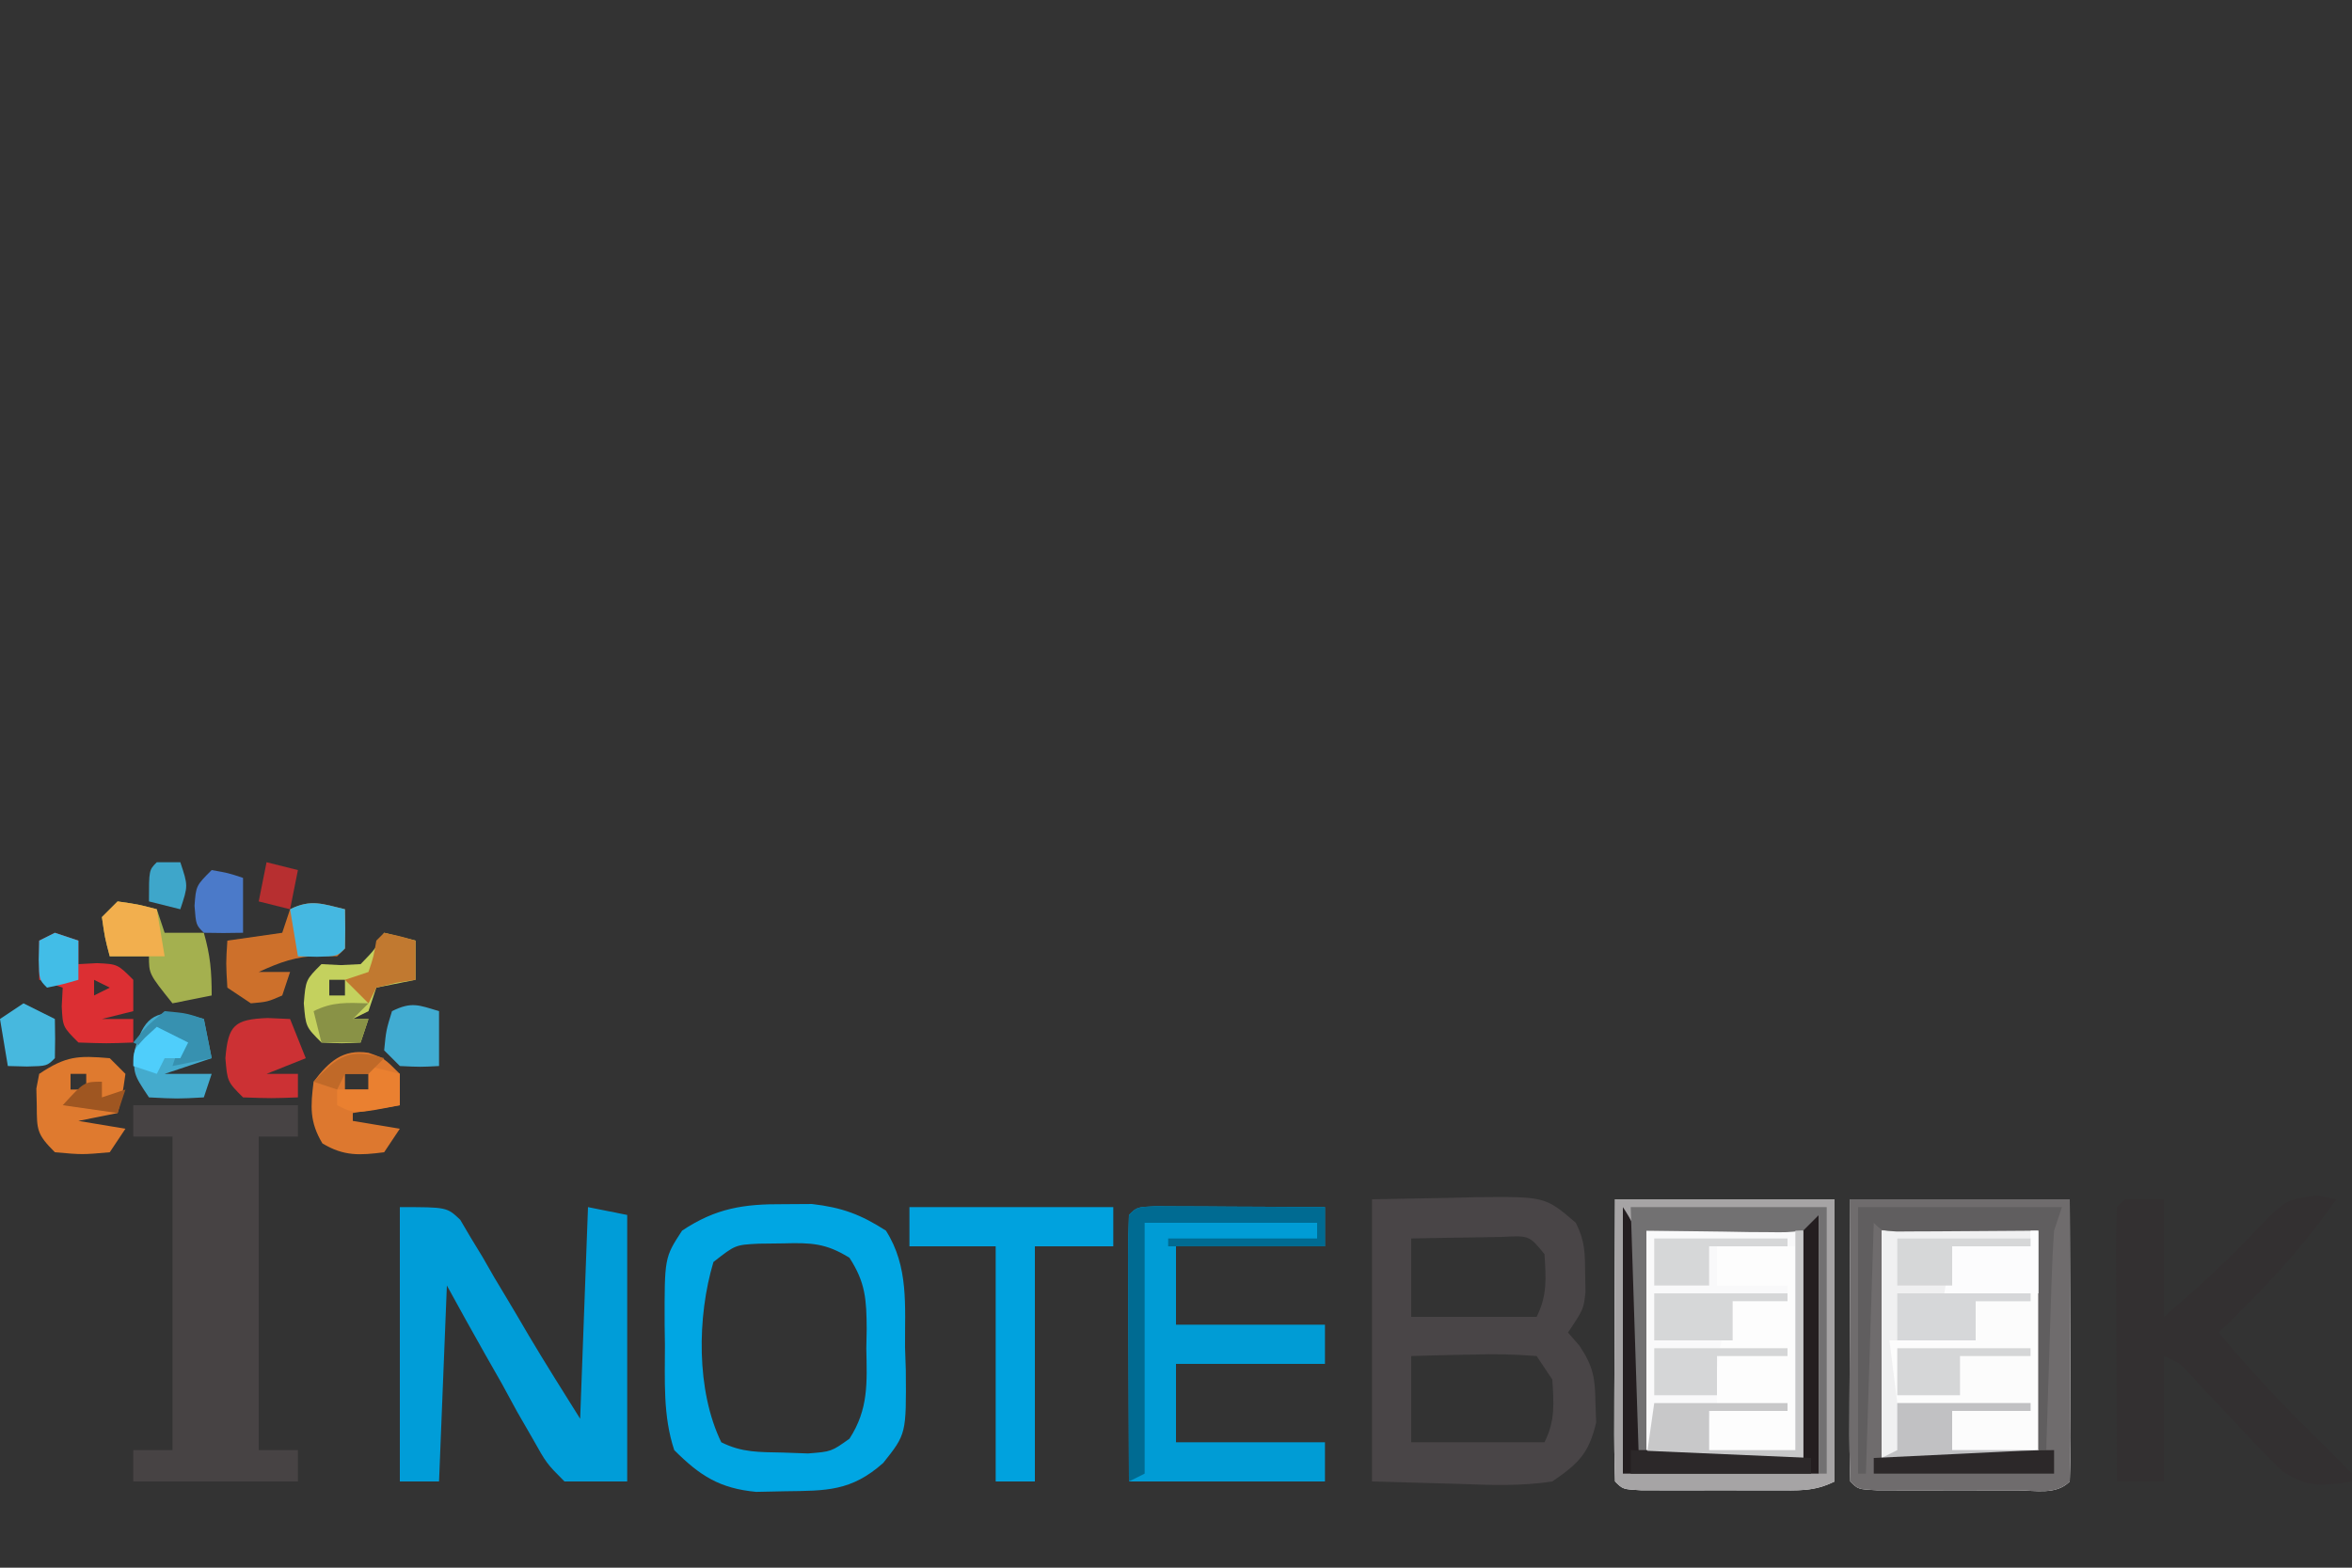 <?xml version="1.1" encoding="UTF-8"?>
<svg version="1.1" xmlns="http://www.w3.org/2000/svg" width="300" height="200">
<rect width="100%" height="100%" fill="#333333" stroke="none"/>
<path d="M0 0 C9.24 0 18.48 0 28 0 C28.023 5.109 28.043 10.217 28.055 15.326 C28.06 17.065 28.067 18.804 28.075 20.544 C28.088 23.038 28.093 25.533 28.098 28.027 C28.103 28.81 28.108 29.592 28.113 30.398 C28.113 32.266 28.062 34.133 28 36 C26.226 37.774 23.65 37.13 21.25 37.133 C20.085 37.134 18.919 37.135 17.719 37.137 C16.492 37.133 15.264 37.129 14 37.125 C12.159 37.131 12.159 37.131 10.281 37.137 C9.116 37.135 7.951 37.134 6.75 37.133 C5.672 37.132 4.595 37.131 3.484 37.129 C1 37 1 37 0 36 C-0.089 33.334 -0.115 30.694 -0.098 28.027 C-0.096 27.23 -0.095 26.432 -0.093 25.61 C-0.088 23.053 -0.075 20.495 -0.062 17.938 C-0.057 16.208 -0.053 14.478 -0.049 12.748 C-0.039 8.499 -0.019 4.249 0 0 Z " fill="#FCFCFC" transform="translate(236,153)"/>
<path d="M0 0 C9.24 0 18.48 0 28 0 C28 11.88 28 23.76 28 36 C25.352 37.324 23.333 37.13 20.371 37.133 C18.696 37.135 18.696 37.135 16.986 37.137 C15.815 37.133 14.644 37.129 13.438 37.125 C12.263 37.129 11.088 37.133 9.877 37.137 C8.203 37.135 8.203 37.135 6.496 37.133 C5.467 37.132 4.437 37.131 3.377 37.129 C1 37 1 37 0 36 C-0.089 33.334 -0.115 30.694 -0.098 28.027 C-0.096 27.23 -0.095 26.432 -0.093 25.61 C-0.088 23.053 -0.075 20.495 -0.062 17.938 C-0.057 16.208 -0.053 14.478 -0.049 12.748 C-0.039 8.499 -0.019 4.249 0 0 Z " fill="#F9F9FA" transform="translate(206,153)"/>
<path d="M0 0 C6.93 0 13.86 0 21 0 C21 1.32 21 2.64 21 4 C19.35 4 17.7 4 16 4 C16 17.2 16 30.4 16 44 C17.65 44 19.3 44 21 44 C21 45.32 21 46.64 21 48 C14.07 48 7.14 48 0 48 C0 46.68 0 45.36 0 44 C1.65 44 3.3 44 5 44 C5 30.8 5 17.6 5 4 C3.35 4 1.7 4 0 4 C0 2.68 0 1.36 0 0 Z " fill="#474344" transform="translate(17,141)"/>
<path d="M0 0 C5.043 -0.093 5.043 -0.093 10.188 -0.188 C11.764 -0.228 11.764 -0.228 13.372 -0.27 C22.085 -0.348 22.085 -0.348 26 3 C27.17 5.34 27.166 6.834 27.188 9.438 C27.202 10.22 27.216 11.002 27.23 11.809 C27 14 27 14 25 17 C25.485 17.558 25.969 18.116 26.469 18.691 C28.227 21.343 28.461 22.787 28.5 25.938 C28.531 26.772 28.562 27.606 28.594 28.465 C27.667 32.424 26.361 33.691 23 36 C19.039 36.606 15.183 36.47 11.188 36.312 C7.496 36.209 3.804 36.106 0 36 C0 24.12 0 12.24 0 0 Z M5 5 C5 8.3 5 11.6 5 15 C10.28 15 15.56 15 21 15 C22.381 12.237 22.191 10.053 22 7 C20.06 4.616 20.06 4.616 16.523 4.805 C15.14 4.818 13.758 4.842 12.375 4.875 C11.669 4.884 10.962 4.893 10.234 4.902 C8.489 4.926 6.745 4.962 5 5 Z M5 20 C5 23.63 5 27.26 5 31 C10.61 31 16.22 31 22 31 C23.386 28.229 23.188 26.067 23 23 C22.34 22.01 21.68 21.02 21 20 C18.211 19.779 15.653 19.719 12.875 19.812 C12.121 19.826 11.367 19.84 10.59 19.854 C8.726 19.889 6.863 19.943 5 20 Z " fill="#494547" transform="translate(175,153)"/>
<path d="M0 0 C6 0 6 0 7.703 1.617 C8.143 2.362 8.582 3.107 9.035 3.875 C9.535 4.696 10.034 5.517 10.549 6.363 C11.048 7.233 11.548 8.104 12.062 9 C12.566 9.839 13.069 10.678 13.588 11.543 C14.544 13.139 15.491 14.74 16.426 16.348 C18.555 19.936 20.789 23.462 23 27 C23.33 18.09 23.66 9.18 24 0 C26.475 0.495 26.475 0.495 29 1 C29 12.22 29 23.44 29 35 C26.36 35 23.72 35 21 35 C18.715 32.705 18.715 32.705 16.938 29.531 C16.287 28.403 15.636 27.275 14.965 26.113 C14.309 24.909 13.654 23.705 13 22.5 C12.317 21.294 11.63 20.09 10.941 18.887 C9.267 15.94 7.63 12.972 6 10 C5.67 18.25 5.34 26.5 5 35 C3.35 35 1.7 35 0 35 C0 23.45 0 11.9 0 0 Z M4 7 C5 9 5 9 5 9 Z " fill="#009DD8" transform="translate(51,154)"/>
<path d="M0 0 C1.763 -0.012 1.763 -0.012 3.562 -0.023 C7.382 0.419 9.772 1.301 13 3.375 C15.935 7.979 15.406 12.966 15.438 18.25 C15.487 19.721 15.487 19.721 15.537 21.223 C15.597 29.316 15.597 29.316 12.66 33.008 C8.591 36.629 5.414 36.558 0.125 36.625 C-1.089 36.651 -2.304 36.677 -3.555 36.703 C-8.221 36.259 -10.735 34.64 -14 31.375 C-15.454 26.995 -15.184 22.501 -15.188 17.938 C-15.2 17.091 -15.212 16.245 -15.225 15.373 C-15.245 6.816 -15.245 6.816 -13 3.375 C-8.673 0.495 -5.138 -0.034 0 0 Z M-9 7.375 C-11.091 14.348 -11.203 23.791 -8 30.375 C-5.314 31.718 -3.123 31.618 -0.125 31.688 C0.924 31.725 1.974 31.762 3.055 31.801 C6.035 31.57 6.035 31.57 8.352 29.918 C10.8 26.141 10.585 22.783 10.5 18.375 C10.515 17.568 10.531 16.761 10.547 15.93 C10.522 12.204 10.411 10.006 8.348 6.836 C5.354 4.973 3.445 4.904 -0.062 5 C-1.105 5.013 -2.148 5.026 -3.223 5.039 C-6.209 5.189 -6.209 5.189 -9 7.375 Z " fill="#00A6E3" transform="translate(100,153.625)"/>
<path d="M0 0 C1 0.005 2 0.01 3.031 0.016 C4.111 0.019 5.19 0.022 6.302 0.026 C8.007 0.038 8.007 0.038 9.746 0.051 C11.456 0.058 11.456 0.058 13.201 0.065 C16.028 0.077 18.856 0.093 21.683 0.114 C21.683 1.764 21.683 3.414 21.683 5.114 C15.413 5.114 9.143 5.114 2.683 5.114 C2.683 8.414 2.683 11.714 2.683 15.114 C8.953 15.114 15.223 15.114 21.683 15.114 C21.683 16.764 21.683 18.414 21.683 20.114 C15.413 20.114 9.143 20.114 2.683 20.114 C2.683 23.414 2.683 26.714 2.683 30.114 C8.953 30.114 15.223 30.114 21.683 30.114 C21.683 31.764 21.683 33.414 21.683 35.114 C13.433 35.114 5.183 35.114 -3.317 35.114 C-3.34 30.29 -3.359 25.466 -3.372 20.642 C-3.377 19 -3.383 17.358 -3.392 15.715 C-3.404 13.36 -3.41 11.004 -3.414 8.649 C-3.419 7.91 -3.425 7.172 -3.43 6.411 C-3.43 4.645 -3.379 2.879 -3.317 1.114 C-2.317 0.114 -2.317 0.114 0 0 Z " fill="#009CD5" transform="translate(147.317,153.886)"/>
<path d="M0 0 C1.65 0 3.3 0 5 0 C5 4.95 5 9.9 5 15 C9.275 11.336 13.306 7.699 17.125 3.562 C20.533 0.067 20.533 0.067 24.5 -0.5 C25.325 -0.335 26.15 -0.17 27 0 C22.605 6.325 17.549 11.672 12 17 C16.188 22.094 20.676 26.754 25.392 31.355 C26.612 32.553 27.808 33.774 29 35 C29 35.33 29 35.66 29 36 C25.299 36.571 23.165 36.83 20.048 34.61 C18.008 32.661 16.087 30.648 14.188 28.562 C12.87 27.166 11.551 25.772 10.23 24.379 C9.37 23.444 9.37 23.444 8.493 22.49 C7.051 20.894 7.051 20.894 5 20 C5 25.28 5 30.56 5 36 C3.02 36 1.04 36 -1 36 C-1.025 31.034 -1.043 26.068 -1.055 21.101 C-1.06 19.411 -1.067 17.72 -1.075 16.029 C-1.088 13.604 -1.093 11.179 -1.098 8.754 C-1.103 7.993 -1.108 7.233 -1.113 6.45 C-1.113 4.633 -1.062 2.816 -1 1 C-0.67 0.67 -0.34 0.34 0 0 Z " fill="#333031" transform="translate(271,153)"/>
<path d="M0 0 C9.24 0 18.48 0 28 0 C28.023 5.109 28.043 10.217 28.055 15.326 C28.06 17.065 28.067 18.804 28.075 20.544 C28.088 23.038 28.093 25.533 28.098 28.027 C28.103 28.81 28.108 29.592 28.113 30.398 C28.113 32.266 28.062 34.133 28 36 C26.226 37.774 23.65 37.13 21.25 37.133 C20.085 37.134 18.919 37.135 17.719 37.137 C16.492 37.133 15.264 37.129 14 37.125 C12.159 37.131 12.159 37.131 10.281 37.137 C9.116 37.135 7.951 37.134 6.75 37.133 C5.672 37.132 4.595 37.131 3.484 37.129 C1 37 1 37 0 36 C-0.089 33.334 -0.115 30.694 -0.098 28.027 C-0.096 27.23 -0.095 26.432 -0.093 25.61 C-0.088 23.053 -0.075 20.495 -0.062 17.938 C-0.057 16.208 -0.053 14.478 -0.049 12.748 C-0.039 8.499 -0.019 4.249 0 0 Z M4 4 C4 13.57 4 23.14 4 33 C10.6 33 17.2 33 24 33 C24 23.43 24 13.86 24 4 C17.4 4 10.8 4 4 4 Z " fill="#6F6C6D" transform="translate(236,153)"/>
<path d="M0 0 C9.24 0 18.48 0 28 0 C28 11.88 28 23.76 28 36 C25.352 37.324 23.333 37.13 20.371 37.133 C18.696 37.135 18.696 37.135 16.986 37.137 C15.815 37.133 14.644 37.129 13.438 37.125 C12.263 37.129 11.088 37.133 9.877 37.137 C8.203 37.135 8.203 37.135 6.496 37.133 C5.467 37.132 4.437 37.131 3.377 37.129 C1 37 1 37 0 36 C-0.089 33.334 -0.115 30.694 -0.098 28.027 C-0.096 27.23 -0.095 26.432 -0.093 25.61 C-0.088 23.053 -0.075 20.495 -0.062 17.938 C-0.057 16.208 -0.053 14.478 -0.049 12.748 C-0.039 8.499 -0.019 4.249 0 0 Z M4 4 C4 13.57 4 23.14 4 33 C10.6 33 17.2 33 24 33 C24 23.43 24 13.86 24 4 C17.4 4 10.8 4 4 4 Z " fill="#A6A4A5" transform="translate(206,153)"/>
<path d="M0 0 C8.58 0 17.16 0 26 0 C26 1.65 26 3.3 26 5 C22.7 5 19.4 5 16 5 C16 14.9 16 24.8 16 35 C14.35 35 12.7 35 11 35 C11 25.1 11 15.2 11 5 C7.37 5 3.74 5 0 5 C0 3.35 0 1.7 0 0 Z " fill="#00A2DE" transform="translate(116,154)"/>
<path d="M0 0 C6.27 0 12.54 0 19 0 C19 0.66 19 1.32 19 2 C15.7 2 12.4 2 9 2 C9 3.65 9 5.3 9 7 C12.3 7.33 15.6 7.66 19 8 C19 8.33 19 8.66 19 9 C16.69 9 14.38 9 12 9 C12 10.65 12 12.3 12 14 C8.37 14 4.74 14 1 14 C1.33 16.64 1.66 19.28 2 22 C7.61 22 13.22 22 19 22 C19 22.33 19 22.66 19 23 C15.7 23 12.4 23 9 23 C9 24.65 9 26.3 9 28 C12.63 28 16.26 28 20 28 C20 28.33 20 28.66 20 29 C13.4 29 6.8 29 0 29 C0 19.43 0 9.86 0 0 Z " fill="#F0F0F1" transform="translate(240,157)"/>
<path d="M0 0 C3.3 0 6.6 0 10 0 C10 8.58 10 17.16 10 26 C6.37 26 2.74 26 -1 26 C-1 21 -1 21 0 20 C-0.031 18.701 -0.031 18.701 -0.062 17.375 C0.009 13.514 0.828 10.663 2 7 C4.31 7 6.62 7 9 7 C9 6.34 9 5.68 9 5 C6.03 5 3.06 5 0 5 C0 3.35 0 1.7 0 0 Z " fill="#FDFDFD" transform="translate(219,159)"/>
<path d="M0 0 C2.357 3.536 2.3 5.22 2.414 9.418 C2.453 10.672 2.491 11.925 2.531 13.217 C2.562 14.527 2.593 15.837 2.625 17.188 C2.663 18.523 2.702 19.858 2.742 21.193 C2.837 24.462 2.919 27.731 3 31 C9.6 31.33 16.2 31.66 23 32 C23 22.1 23 12.2 23 2 C16.4 2 9.8 2 3 2 C3 1.67 3 1.34 3 1 C10.26 1 17.52 1 25 1 C25 11.89 25 22.78 25 34 C16.75 34 8.5 34 0 34 C0 22.78 0 11.56 0 0 Z " fill="#241E20" transform="translate(207,154)"/>
<path d="M0 0 C1 0.005 2 0.01 3.031 0.016 C4.111 0.019 5.19 0.022 6.302 0.026 C8.007 0.038 8.007 0.038 9.746 0.051 C11.456 0.058 11.456 0.058 13.201 0.065 C16.028 0.077 18.856 0.093 21.683 0.114 C21.683 1.764 21.683 3.414 21.683 5.114 C15.083 5.114 8.483 5.114 1.683 5.114 C1.683 4.784 1.683 4.454 1.683 4.114 C7.953 4.114 14.223 4.114 20.683 4.114 C20.683 3.454 20.683 2.794 20.683 2.114 C13.423 2.114 6.163 2.114 -1.317 2.114 C-1.317 12.674 -1.317 23.234 -1.317 34.114 C-2.307 34.609 -2.307 34.609 -3.317 35.114 C-3.341 30.29 -3.359 25.466 -3.372 20.642 C-3.377 19 -3.383 17.358 -3.392 15.715 C-3.404 13.36 -3.41 11.004 -3.414 8.649 C-3.419 7.91 -3.425 7.172 -3.43 6.411 C-3.43 4.645 -3.379 2.879 -3.317 1.114 C-2.317 0.114 -2.317 0.114 0 0 Z " fill="#006B92" transform="translate(147.317,153.886)"/>
<path d="M0 0 C8.58 0 17.16 0 26 0 C25.67 0.99 25.34 1.98 25 3 C24.849 5.137 24.751 7.277 24.684 9.418 C24.642 10.672 24.6 11.925 24.557 13.217 C24.517 14.527 24.478 15.837 24.438 17.188 C24.394 18.523 24.351 19.858 24.307 21.193 C24.2 24.462 24.098 27.731 24 31 C23.67 31 23.34 31 23 31 C23 21.76 23 12.52 23 3 C16.463 3.04 16.463 3.04 9.926 3.09 C9.116 3.093 8.307 3.095 7.473 3.098 C6.224 3.106 6.224 3.106 4.949 3.114 C3 3 3 3 2 2 C1.67 12.56 1.34 23.12 1 34 C0.67 34 0.34 34 0 34 C0 22.78 0 11.56 0 0 Z " fill="#605E5F" transform="translate(237,154)"/>
<path d="M0 0 C8.25 0 16.5 0 25 0 C25 11.22 25 22.44 25 34 C24.67 34 24.34 34 24 34 C24 23.11 24 12.22 24 1 C23.34 1.66 22.68 2.32 22 3 C19.937 3.227 19.937 3.227 17.43 3.195 C16.219 3.188 16.219 3.188 14.984 3.18 C13.445 3.153 13.445 3.153 11.875 3.125 C6.987 3.063 6.987 3.063 2 3 C2 12.24 2 21.48 2 31 C1.67 31 1.34 31 1 31 C0.67 20.77 0.34 10.54 0 0 Z " fill="#727172" transform="translate(208,154)"/>
<path d="M0 0 C0.33 0 0.66 0 1 0 C1 9.57 1 19.14 1 29 C-5.6 29 -12.2 29 -19 29 C-18.67 26.69 -18.34 24.38 -18 22 C-12.39 22 -6.78 22 -1 22 C-1 22.33 -1 22.66 -1 23 C-4.3 23 -7.6 23 -11 23 C-11 24.65 -11 26.3 -11 28 C-7.37 28 -3.74 28 0 28 C0 18.76 0 9.52 0 0 Z " fill="#C8C8C9" transform="translate(229,157)"/>
<path d="M0 0 C0.66 0.66 1.32 1.32 2 2 C1.625 4.625 1.625 4.625 1 7 C-0.65 7.33 -2.3 7.66 -4 8 C-1.03 8.495 -1.03 8.495 2 9 C1.01 10.485 1.01 10.485 0 12 C-3.5 12.312 -3.5 12.312 -7 12 C-9.325 9.675 -9.295 9.153 -9.312 6 C-9.329 5.299 -9.346 4.598 -9.363 3.875 C-9.243 3.256 -9.124 2.638 -9 2 C-5.548 -0.302 -4.053 -0.345 0 0 Z M-5 2 C-5 2.66 -5 3.32 -5 4 C-4.34 4 -3.68 4 -3 4 C-3 3.34 -3 2.68 -3 2 C-3.66 2 -4.32 2 -5 2 Z " fill="#DF7A2F" transform="translate(14,135)"/>
<path d="M0 0 C1.32 0.33 2.64 0.66 4 1 C4 2.65 4 4.3 4 6 C2.35 6.33 0.7 6.66 -1 7 C-1.33 7.99 -1.66 8.98 -2 10 C-2.99 10.495 -2.99 10.495 -4 11 C-3.34 11 -2.68 11 -2 11 C-2.33 11.99 -2.66 12.98 -3 14 C-5.375 14.125 -5.375 14.125 -8 14 C-10 12 -10 12 -10.25 9 C-10 6 -10 6 -8 4 C-7.196 4.041 -6.391 4.082 -5.562 4.125 C-4.294 4.063 -4.294 4.063 -3 4 C-1.157 2.1 -1.157 2.1 0 0 Z M-7 6 C-7 6.66 -7 7.32 -7 8 C-6.34 8 -5.68 8 -5 8 C-5 7.34 -5 6.68 -5 6 C-5.66 6 -6.32 6 -7 6 Z " fill="#C4D15E" transform="translate(49,119)"/>
<path d="M0 0 C2 0.688 2 0.688 4 2.688 C4 4.008 4 5.327 4 6.688 C2.02 7.018 0.04 7.348 -2 7.688 C-2 8.018 -2 8.348 -2 8.688 C0.97 9.182 0.97 9.182 4 9.688 C3.01 11.172 3.01 11.172 2 12.688 C-1.131 13.087 -3.131 13.209 -5.875 11.562 C-7.529 8.807 -7.394 6.837 -7 3.688 C-5.081 1.158 -3.288 -0.514 0 0 Z M-3 2.688 C-3 3.348 -3 4.008 -3 4.688 C-2.01 4.688 -1.02 4.688 0 4.688 C0 4.027 0 3.368 0 2.688 C-0.99 2.688 -1.98 2.688 -3 2.688 Z " fill="#DD782F" transform="translate(47,134.312)"/>
<path d="M0 0 C0.99 0.33 1.98 0.66 3 1 C3 1.99 3 2.98 3 4 C3.784 3.959 4.567 3.917 5.375 3.875 C8 4 8 4 10 6 C10 7.32 10 8.64 10 10 C8.68 10.33 7.36 10.66 6 11 C7.32 11 8.64 11 10 11 C10 11.99 10 12.98 10 14 C6.625 14.125 6.625 14.125 3 14 C1 12 1 12 0.875 9.375 C0.916 8.591 0.958 7.808 1 7 C0.01 6.67 -0.98 6.34 -2 6 C-2 4.35 -2 2.7 -2 1 C-1.34 0.67 -0.68 0.34 0 0 Z M5 6 C5 6.66 5 7.32 5 8 C5.66 7.67 6.32 7.34 7 7 C6.34 6.67 5.68 6.34 5 6 Z " fill="#DC2F33" transform="translate(7,119)"/>
<path d="M0 0 C2.625 0.375 2.625 0.375 5 1 C5.33 1.99 5.66 2.98 6 4 C7.65 4 9.3 4 11 4 C11.826 6.892 12 8.887 12 12 C10.35 12.33 8.7 12.66 7 13 C4 9.25 4 9.25 4 7 C2.35 7 0.7 7 -1 7 C-1.625 4.625 -1.625 4.625 -2 2 C-1.34 1.34 -0.68 0.68 0 0 Z " fill="#A4B04F" transform="translate(15,115)"/>
<path d="M0 0 C0.043 1.666 0.041 3.334 0 5 C-0.33 5.33 -0.66 5.66 -1 6 C-1.742 5.979 -2.485 5.959 -3.25 5.938 C-6.267 6.006 -8.276 6.755 -11 8 C-9.68 8 -8.36 8 -7 8 C-7.33 8.99 -7.66 9.98 -8 11 C-9.875 11.812 -9.875 11.812 -12 12 C-12.99 11.34 -13.98 10.68 -15 10 C-15.188 6.875 -15.188 6.875 -15 4 C-11.535 3.505 -11.535 3.505 -8 3 C-7.67 2.01 -7.34 1.02 -7 0 C-4.333 -1.333 -2.833 -0.671 0 0 Z " fill="#CD702B" transform="translate(44,116)"/>
<path d="M0 0 C0.763 0.206 1.526 0.412 2.312 0.625 C2.643 2.275 2.973 3.925 3.312 5.625 C1.333 6.285 -0.647 6.945 -2.688 7.625 C-0.708 7.625 1.272 7.625 3.312 7.625 C2.982 8.615 2.652 9.605 2.312 10.625 C-1.062 10.812 -1.062 10.812 -4.688 10.625 C-6.688 7.625 -6.688 7.625 -6.5 4.562 C-5.419 0.654 -4.111 -0.574 0 0 Z " fill="#44ABCD" transform="translate(23.688,129.375)"/>
<path d="M0 0 C0.949 0.041 1.897 0.083 2.875 0.125 C3.535 1.775 4.195 3.425 4.875 5.125 C3.225 5.785 1.575 6.445 -0.125 7.125 C1.195 7.125 2.515 7.125 3.875 7.125 C3.875 8.115 3.875 9.105 3.875 10.125 C0.5 10.25 0.5 10.25 -3.125 10.125 C-5.125 8.125 -5.125 8.125 -5.375 5.125 C-5.023 0.906 -4.23 0.169 0 0 Z " fill="#CC3134" transform="translate(34.125,129.875)"/>
<path d="M0 0 C5.61 0 11.22 0 17 0 C17 0.33 17 0.66 17 1 C13.7 1 10.4 1 7 1 C7 2.65 7 4.3 7 6 C10.63 6 14.26 6 18 6 C18 6.33 18 6.66 18 7 C11.4 7 4.8 7 -2 7 C-1.34 6.67 -0.68 6.34 0 6 C0 4.02 0 2.04 0 0 Z " fill="#C1C1C3" transform="translate(242,179)"/>
<path d="M0 0 C0.33 0 0.66 0 1 0 C1 2.64 1 5.28 1 8 C-2.96 8 -6.92 8 -11 8 C-10.67 6.02 -10.34 4.04 -10 2 C-6.7 2 -3.4 2 0 2 C0 1.34 0 0.68 0 0 Z " fill="#FCFCFD" transform="translate(259,157)"/>
<path d="M0 0 C5.61 0 11.22 0 17 0 C17 0.33 17 0.66 17 1 C14.69 1 12.38 1 10 1 C10 2.65 10 4.3 10 6 C6.7 6 3.4 6 0 6 C0 4.02 0 2.04 0 0 Z " fill="#D6D7D9" transform="translate(242,165)"/>
<path d="M0 0 C5.61 0 11.22 0 17 0 C17 0.33 17 0.66 17 1 C14.69 1 12.38 1 10 1 C10 2.65 10 4.3 10 6 C6.7 6 3.4 6 0 6 C0 4.02 0 2.04 0 0 Z " fill="#D6D7D8" transform="translate(211,165)"/>
<path d="M0 0 C5.61 0 11.22 0 17 0 C17 0.33 17 0.66 17 1 C14.03 1 11.06 1 8 1 C8 2.65 8 4.3 8 6 C5.36 6 2.72 6 0 6 C0 4.02 0 2.04 0 0 Z " fill="#D5D6D7" transform="translate(242,172)"/>
<path d="M0 0 C5.61 0 11.22 0 17 0 C17 0.33 17 0.66 17 1 C14.03 1 11.06 1 8 1 C8 2.65 8 4.3 8 6 C5.36 6 2.72 6 0 6 C0 4.02 0 2.04 0 0 Z " fill="#D5D6D7" transform="translate(211,172)"/>
<path d="M0 0 C5.61 0 11.22 0 17 0 C17 0.33 17 0.66 17 1 C13.7 1 10.4 1 7 1 C7 2.65 7 4.3 7 6 C4.69 6 2.38 6 0 6 C0 4.02 0 2.04 0 0 Z " fill="#D6D7D8" transform="translate(242,158)"/>
<path d="M0 0 C5.61 0 11.22 0 17 0 C17 0.33 17 0.66 17 1 C13.7 1 10.4 1 7 1 C7 2.65 7 4.3 7 6 C4.69 6 2.38 6 0 6 C0 4.02 0 2.04 0 0 Z " fill="#D6D7D8" transform="translate(211,158)"/>
<path d="M0 0 C0 0.99 0 1.98 0 3 C-7.59 3 -15.18 3 -23 3 C-23 2.34 -23 1.68 -23 1 C-19.542 0.833 -16.083 0.666 -12.625 0.5 C-11.64 0.452 -10.655 0.405 -9.641 0.355 C-8.7 0.31 -7.759 0.265 -6.789 0.219 C-5.92 0.177 -5.05 0.135 -4.155 0.092 C-2.771 0.033 -1.385 0 0 0 Z " fill="#2C2829" transform="translate(262,185)"/>
<path d="M0 0 C7.59 0.33 15.18 0.66 23 1 C23 1.66 23 2.32 23 3 C15.41 3 7.82 3 0 3 C0 2.01 0 1.02 0 0 Z " fill="#2C2829" transform="translate(208,185)"/>
<path d="M0 0 C0 2.31 0 4.62 0 7 C-2.375 7.125 -2.375 7.125 -5 7 C-5.66 6.34 -6.32 5.68 -7 5 C-6.75 2.438 -6.75 2.438 -6 0 C-3.509 -1.245 -2.589 -0.777 0 0 Z " fill="#41ACD2" transform="translate(56,129)"/>
<path d="M0 0 C1.32 0.66 2.64 1.32 4 2 C4.043 3.666 4.041 5.334 4 7 C3 8 3 8 0.438 8.062 C-0.367 8.042 -1.171 8.021 -2 8 C-2.33 6.02 -2.66 4.04 -3 2 C-2.01 1.34 -1.02 0.68 0 0 Z " fill="#47B8DE" transform="translate(3,128)"/>
<path d="M0 0 C2.062 0.438 2.062 0.438 4 1 C4 2.65 4 4.3 4 6 C3.196 6.124 2.391 6.247 1.562 6.375 C0.294 6.684 0.294 6.684 -1 7 C-1.33 7.66 -1.66 8.32 -2 9 C-2.99 8.01 -3.98 7.02 -5 6 C-4.01 5.67 -3.02 5.34 -2 5 C-1.338 3.02 -1.338 3.02 -1 1 C-0.67 0.67 -0.34 0.34 0 0 Z " fill="#C17930" transform="translate(49,119)"/>
<path d="M0 0 C2.125 0.375 2.125 0.375 4 1 C4 3.31 4 5.62 4 8 C2.334 8.043 0.666 8.041 -1 8 C-2 7 -2 7 -2.188 4.562 C-2 2 -2 2 0 0 Z " fill="#4B7AC9" transform="translate(27,111)"/>
<path d="M0 0 C2.625 0.375 2.625 0.375 5 1 C5.33 2.98 5.66 4.96 6 7 C3.69 7 1.38 7 -1 7 C-1.625 4.625 -1.625 4.625 -2 2 C-1.34 1.34 -0.68 0.68 0 0 Z " fill="#F2AF4E" transform="translate(15,115)"/>
<path d="M0 0 C0.043 1.666 0.041 3.334 0 5 C-1 6 -1 6 -3.562 6.062 C-4.769 6.032 -4.769 6.032 -6 6 C-6.33 4.02 -6.66 2.04 -7 0 C-4.333 -1.333 -2.833 -0.671 0 0 Z " fill="#45B8E1" transform="translate(44,116)"/>
<path d="M0 0 C2.75 0.25 2.75 0.25 5 1 C5.33 2.65 5.66 4.3 6 6 C4.35 6.33 2.7 6.66 1 7 C1.33 6.01 1.66 5.02 2 4 C1.01 3.34 0.02 2.68 -1 2 C-1.33 2.99 -1.66 3.98 -2 5 C-2.66 4.67 -3.32 4.34 -4 4 C-2.312 1.938 -2.312 1.938 0 0 Z " fill="#3791B0" transform="translate(21,129)"/>
<path d="M0 0 C1.32 0.33 2.64 0.66 4 1 C4 2.32 4 3.64 4 5 C-1.75 6.125 -1.75 6.125 -4 5 C-4 4.34 -4 3.68 -4 3 C-2.68 3 -1.36 3 0 3 C0 2.01 0 1.02 0 0 Z " fill="#EA8030" transform="translate(47,136)"/>
<path d="M0 0 C-0.66 0.66 -1.32 1.32 -2 2 C-1.34 2 -0.68 2 0 2 C-0.33 2.99 -0.66 3.98 -1 5 C-2.65 5 -4.3 5 -6 5 C-6.33 3.68 -6.66 2.36 -7 1 C-4.537 -0.231 -2.72 -0.072 0 0 Z " fill="#899246" transform="translate(47,128)"/>
<path d="M0 0 C0.99 0.33 1.98 0.66 3 1 C3 2.65 3 4.3 3 6 C1.062 6.562 1.062 6.562 -1 7 C-2 6 -2 6 -2.062 3.438 C-2.042 2.633 -2.021 1.829 -2 1 C-1.34 0.67 -0.68 0.34 0 0 Z " fill="#42BDE7" transform="translate(7,119)"/>
<path d="M0 0 C1.98 0.495 1.98 0.495 4 1 C3.67 2.65 3.34 4.3 3 6 C1.68 5.67 0.36 5.34 -1 5 C-0.67 3.35 -0.34 1.7 0 0 Z " fill="#B72F30" transform="translate(34,110)"/>
<path d="M0 0 C0.99 0 1.98 0 3 0 C4 3 4 3 3 6 C1.68 5.67 0.36 5.34 -1 5 C-1 1 -1 1 0 0 Z " fill="#3EA6CA" transform="translate(20,110)"/>
<path d="M0 0 C-0.66 0.66 -1.32 1.32 -2 2 C-2.99 2 -3.98 2 -5 2 C-5.33 2.66 -5.66 3.32 -6 4 C-6.99 3.67 -7.98 3.34 -9 3 C-5.836 -0.308 -4.502 -1.351 0 0 Z " fill="#C06928" transform="translate(49,135)"/>
<path d="M0 0 C1.32 0.66 2.64 1.32 4 2 C3.67 2.66 3.34 3.32 3 4 C2.34 4 1.68 4 1 4 C0.67 4.66 0.34 5.32 0 6 C-0.99 5.67 -1.98 5.34 -3 5 C-3 3 -3 3 -1.5 1.375 C-1.005 0.921 -0.51 0.468 0 0 Z " fill="#4FCEFB" transform="translate(20,131)"/>
<path d="M0 0 C0 0.66 0 1.32 0 2 C0.99 1.67 1.98 1.34 3 1 C2.67 1.99 2.34 2.98 2 4 C-0.31 3.67 -2.62 3.34 -5 3 C-2.25 0 -2.25 0 0 0 Z " fill="#9F5621" transform="translate(13,138)"/>
</svg>

